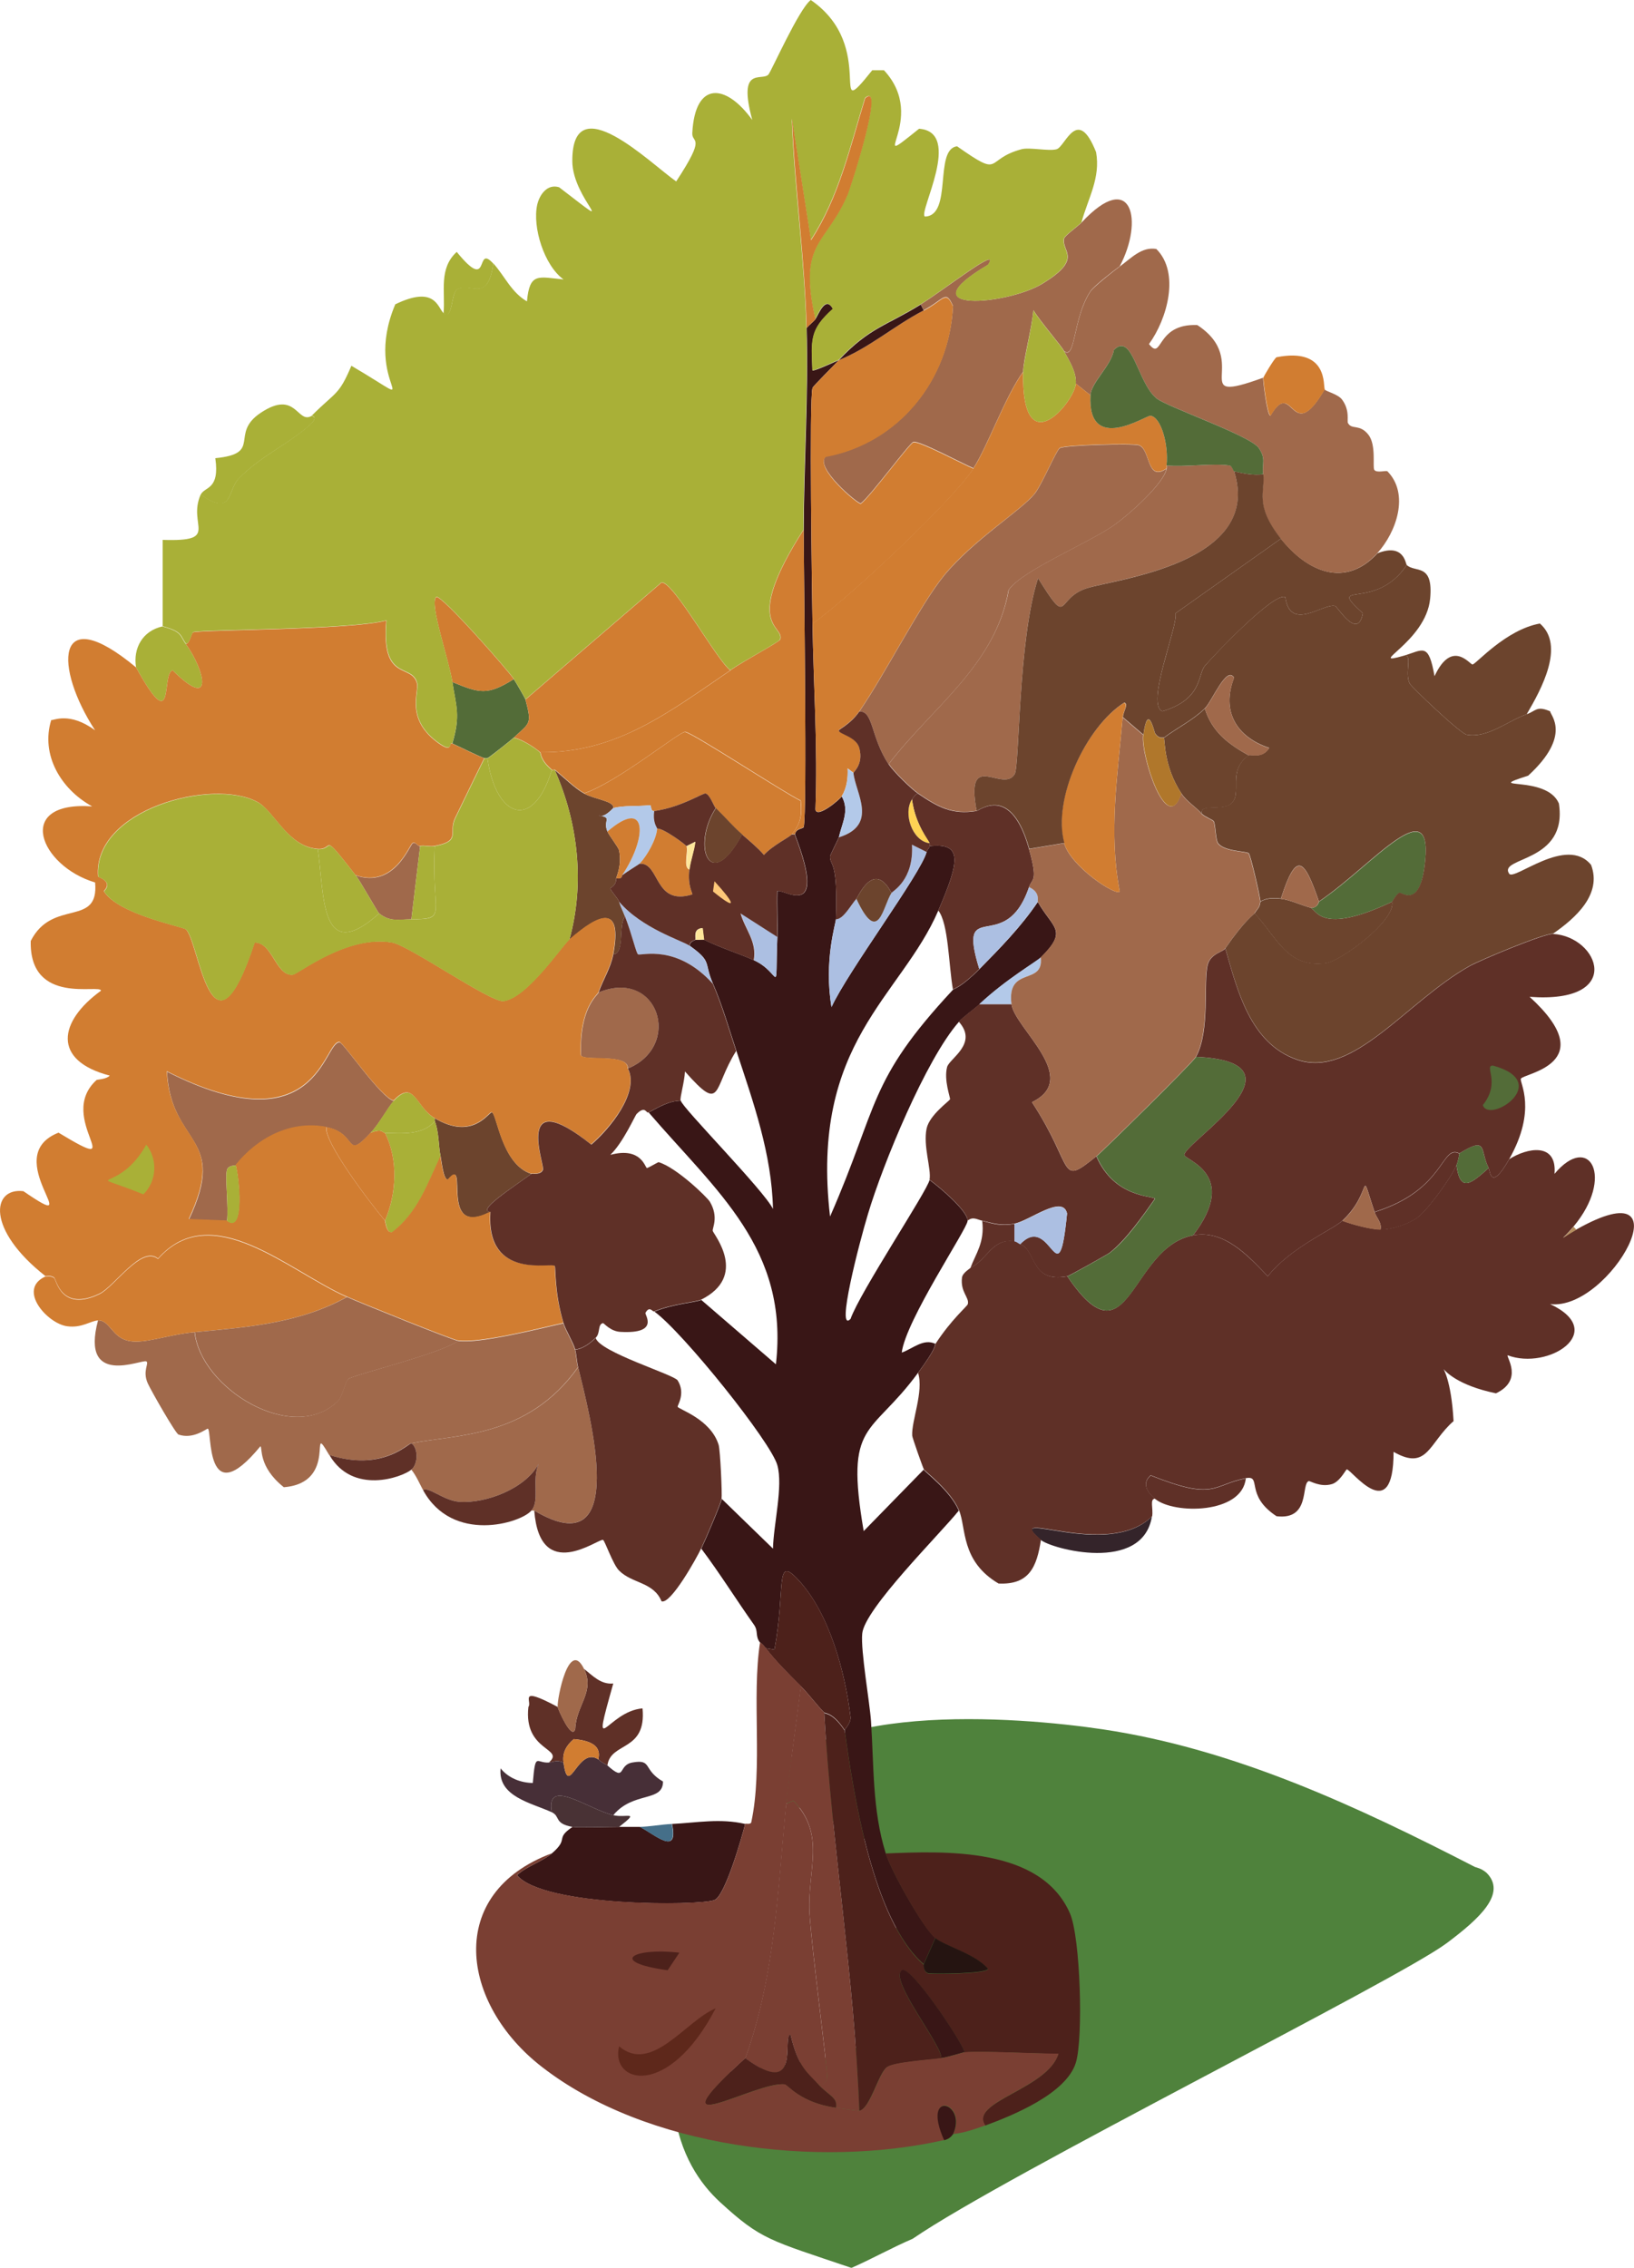 <?xml version="1.0" encoding="UTF-8"?>
<svg id="uuid-e77bd7f5-e74a-475f-90e3-22dd425ec60c" data-name="Layer 2" xmlns="http://www.w3.org/2000/svg" viewBox="0 0 67.01 93">
  <g id="uuid-7caef6de-6a07-4be2-a581-fbe6b998fbd0" data-name="Trees">
    <g>
      <path d="M34.9,93c-3.36-1.14-3.68-1.14-5.38-2.7-.79-.73-1.66-1.93-1.89-3.86-.28-2.42,7.52-.85,8.71-3.58.43-.99.55-5.12.24-6.12-.39-1.27-2.58-2.16-3.72-2.58-.95-.35-1.16-.32-1.32-.36-.02,0-.1-.18-.36-.24,1.75-3.89,10.56-3.16,14.05-2.64,5.41.81,10.43,3.16,15.25,5.64.27.08.34.13.48.24.84.84-.26,1.86-1.62,2.88-2.04,1.53-18.05,9.48-21.91,12.13-.86.37-1.66.82-2.52,1.2Z" style="fill: #4f823c; stroke-width: 0px;"/>
      <g id="uuid-d606038e-0656-4323-91bb-11559ef7a60a" data-name="autumn-oak">
        <path d="M33.44,13.09c-.08.11-.23.21-.36.36.08,2.76-.11,5.52-.12,8.28,0,1.75.15,11.59,0,12.19-.02.07-.32.05-.36.3,1.43,3.72-.61,2.12-.72,2.34-.02.62.02,1.24,0,1.86-.1,2.58.18,1.48-.96.96-.64-.29-1.3-.48-2.04-.84-.05-.02-.23.01-.36,0,0,.02-.22.05-.24.24.95.68.57.67.96,1.56.39.9.65,1.83.96,2.76.7,2.12,1.45,4.23,1.5,6.48-.35-.74-3.73-4.16-3.78-4.44-.5.01-.89.26-1.32.48,2.79,3.25,5.76,5.59,5.22,10.33l-3.06-2.64c-.21.1-1.16.16-1.92.48,1.18.86,4.78,5.35,5.04,6.3.24.87-.16,2.43-.18,3.42l-2.1-2.04c-.03.19-.68,1.71-.84,2.04.76,1.01,1.43,2.09,2.16,3.12.19.27.04.45.24.72.01.01.1.05.24.24l.36.06c.47-2.52.01-3.89.96-2.88,1.3,1.38,1.94,3.82,2.16,5.64.03.24-.24.51-.24.54.36,2.61,1.15,7.78,3.24,9.6l.48-1.08c-.52-.42-1.83-2.79-2.04-3.48-.55-1.75-.48-3.62-.6-5.4-.05-.77-.43-2.89-.36-3.6.1-1.02,3.18-4.07,3.96-5.04-.35-.82-1.39-1.58-1.44-1.68l-2.46,2.52c-.78-4.55.28-3.84,2.22-6.48.8-1.08.68-1.14.72-1.2-.49-.23-.91.19-1.38.36.16-1.32,2.69-5.08,2.7-5.4.02-.39-1.13-1.37-1.56-1.68-.08.43-2.86,4.61-3.24,5.7-.61.61.35-3.1.72-4.32.61-2.04,2.37-6.32,3.72-7.86.19-.22.61-.5.84-.72,1.09-1.03,2.35-1.75,2.52-1.92,1.14-1.13.5-1.19-.12-2.28-.68,1.01-1.55,1.9-2.4,2.76-.76.76-1.03.79-1.08.84-3.51,3.77-3.03,4.72-5.04,9.3-.83-7.15,2.92-9.01,4.44-12.55.88-2.04,1-2.79-.36-2.64,0,.1-.09.12-.12.24-.22.87-3.24,4.91-3.9,6.36-.32-1.89.17-3.42.18-3.6.09-2.47-.24-2.15-.24-2.58,0-.05.35-.74.36-.78.12-.56.45-1.1.12-1.68-.08.13-1.02.92-1.08.54.1-2.54-.08-5.08-.12-7.62-.02-1.27-.14-9.2,0-9.67.02-.08.92-.96,1.08-1.14-.12.05-1.05.48-1.08.42-.04-1.24-.13-1.66.84-2.52-.31-.57-.59.23-.72.42Z" style="fill: #391616; stroke-width: 0px;"/>
        <path d="M4.02,54.15c-.74,2.77,1.8,1.58,1.98,1.68.13.07-.17.39.06.9.14.31,1.14,2.06,1.26,2.1.6.21,1.14-.24,1.2-.24.19.01-.14,3.52,2.16.72.09.05-.1.84.96,1.68,2.29-.18.96-2.86,1.86-1.32,2.15.68,3.19-.45,3.36-.48,1.82-.37,4.76-.2,6.84-3.12-.05-.2-.07-.52-.12-.72-.08-.29-.39-.79-.48-1.08-1.07.24-3.41.84-4.32.72-.75.54-4.27,1.38-4.5,1.56-.12.1-.25.73-.42.9-1.85,1.83-5.64-.51-5.88-2.82-1.14.11-2.04.49-2.7.36-.69-.14-.78-.86-1.26-.84Z" style="fill: #a0694b; stroke-width: 0px;"/>
        <path d="M1.86,52.35c-1.17.53.09,1.94.9,2.04.6.08.97-.23,1.26-.24.48-.02.57.7,1.26.84.67.13,1.56-.25,2.7-.36,2.15-.2,4.3-.36,6.24-1.44-2.36-1.03-5.53-4.06-7.74-1.56-.68-.56-1.78,1.14-2.4,1.44-1.57.76-1.77-.59-1.86-.66-.15-.11-.33-.04-.36-.06Z" style="fill: #d17d31; stroke-width: 0px;"/>
        <path d="M16.87,59.19c.28.18.29.84,0,1.08.2.25.33.56.48.84.23-.16.83.43,1.5.48,1.08.07,2.7-.54,3.24-1.56-.29.67.06,1.51-.3,1.92h.12c3.97,2.34,2.27-3.94,1.8-5.88-2.08,2.92-5.02,2.75-6.84,3.12Z" style="fill: #a0694b; stroke-width: 0px;"/>
        <path d="M17.35,61.11c1.21,2.21,4.01,1.35,4.44.84.36-.41.01-1.25.3-1.92-.54,1.02-2.16,1.63-3.24,1.56-.67-.05-1.27-.64-1.5-.48Z" style="fill: #5f3027; stroke-width: 0px;"/>
        <path d="M13.51,59.67c.95,1.64,2.97.92,3.36.6.29-.24.28-.9,0-1.08-.17.04-1.21,1.16-3.36.48Z" style="fill: #5f3027; stroke-width: 0px;"/>
        <path d="M42.68,63.15c.43.37,4.18,1.38,4.56-.96-1.84,1.82-6.21-.44-4.56.96Z" style="fill: #34242a; stroke-width: 0px;"/>
        <path d="M47.37,61.47c.78.64,3.57.62,3.72-.84-1.38.27-1.25.94-3.9-.12-.39.33-.12.72.18.96Z" style="fill: #5f3027; stroke-width: 0px;"/>
        <path d="M44.36,9.12c-.14.15-.69.54-.72.66-.12.54.81.82-.9,1.86-1.43.87-5.64,1.23-2.22-.78.57-.84-1.76,1-2.76,1.62l.12.24c.84-.44.9-.86,1.2-.18-.14,3.03-2.23,5.63-5.22,6.18-.47.44,1.32,1.95,1.44,1.92.37-.26,2-2.48,2.16-2.52.24-.06,2.05.91,2.46,1.08.58-.89,1.29-2.92,2.04-3.96,0-.44.36-1.81.42-2.52.29.48,1.14,1.45,1.26,1.68.48.36.35-1.36,1.08-2.46.13-.2.95-.84,1.2-1.02.99-1.86.51-4.02-1.56-1.8Z" style="fill: #a0694b; stroke-width: 0px;"/>
        <path d="M57.69,23.17c-.05-.05-.11-.91-1.2-.48-1.32,1.44-2.88.76-3.96-.6l-4.32,3.06c.1.56-1.24,3.73-.54,4.02,1.66-.5,1.44-1.51,1.74-1.86.42-.49,2.87-3.06,3.3-2.82.2,1.44,1.56.24,2.04.36.11.03.93,1.43,1.14.3-1.55-1.42.51-.03,1.8-1.98Z" style="fill: #6c442d; stroke-width: 0px;"/>
        <path d="M57.57,26.89c.38-.1.02.71.24,1.14.07.14,2.08,2.06,2.34,2.1.86.15,1.65-.55,2.46-.84.61-1.04,1.58-2.82.54-3.72-1.41.26-2.6,1.65-2.76,1.68-.1.02-.84-1.07-1.56.48-.25-1.41-.47-1.07-1.26-.84Z" style="fill: #6c442d; stroke-width: 0px;"/>
        <g>
          <path d="M45.92,10.93c-.25.18-1.07.83-1.2,1.02-.73,1.11-.6,2.82-1.08,2.46.21.39.51.85.48,1.32l.6.48c.03-.54.86-1.22.96-1.86.76-.75.96,1.33,1.74,1.98.42.35,3.85,1.53,4.2,2.04.31.45.13.63.18,1.08.08.72-.38,1.26.72,2.64,1.08,1.36,2.65,2.04,3.96.6.79-.87,1.33-2.43.42-3.36-.05-.05-.44.08-.54-.06-.08-.12.09-1.01-.24-1.44-.36-.46-.68-.19-.84-.48-.05-.09.09-.51-.24-.96-.17-.23-.65-.33-.72-.42-1.39,2.39-1.28-.54-2.22,1.08-.14,0-.31-1.48-.3-1.56-3.21,1.17-.41-.66-2.7-2.16-1.72-.07-1.41,1.5-1.98.78.75-1.03,1.28-2.93.3-3.9-.6-.1-1.02.37-1.5.72Z" style="fill: #a0694b; stroke-width: 0px;"/>
          <path d="M51.81,15.49c-.01.08.16,1.55.3,1.56.94-1.62.83,1.31,2.22-1.08-.08-.12.17-1.74-1.98-1.32-.1.06-.53.79-.54.84Z" style="fill: #d17d31; stroke-width: 0px;"/>
        </g>
        <path d="M8.23,20.29c1.34.92,1.08-.16,1.56-.66.88-.92,2.09-1.44,2.94-2.22.34-.32.05-.35.06-.36-.61.37-.63-1.1-2.1-.12-1.3.87.1,1.67-1.86,1.86.19,1.32-.44,1.15-.6,1.5Z" style="fill: #a9b037; stroke-width: 0px;"/>
        <path d="M5.58,27.37c1.63,2.96,1.02.25,1.5.12,1.73,1.72,1.31-.03.54-1.08-.25-.33-.12-.49-.96-.72-.81.18-1.21.89-1.08,1.68Z" style="fill: #a9b037; stroke-width: 0px;"/>
        <path d="M18.19,12.85c.37.31.31-.79.54-.96.52-.38,1.27.62,1.5-1.08-.77-.85-.08,1.27-1.5-.48-.75.69-.46,1.62-.54,2.52Z" style="fill: #a9b037; stroke-width: 0px;"/>
        <path d="M14.23,53.19c-1.94,1.08-4.09,1.24-6.24,1.44.24,2.31,4.04,4.65,5.88,2.82.17-.17.3-.8.42-.9.24-.18,3.76-1.02,4.5-1.56-.24-.03-4-1.55-4.56-1.8Z" style="fill: #a0694b; stroke-width: 0px;"/>
        <path d="M9.31,50.07c.07-.57-.09-1.82,0-2.1.07-.2.35-.16.36-.18.89-1.11,2.25-1.84,3.72-1.56,1.3.25.73,1.39,1.8.24.37-.39.72-1.06.96-1.32-.53-.13-2.06-2.39-2.22-2.4-.66-.06-.86,4.35-7.08,1.2.15,3.05,2.53,2.61.9,6.06l1.56.06Z" style="fill: #a0694b; stroke-width: 0px;"/>
        <path d="M23.35,38.54c1.22-1.07,2.19-1.49,1.8.6.49-.04.2-1.19.48-1.56-.08-.21-.17-.38-.24-.6-.05-.14-.36-.47-.36-.54,0-.05.25-.11.24-.42,0-.06.24-.51.12-1.14-.03-.14-.4-.6-.48-.78-.2-.48.24-.56-.36-.66.24.12.57-.29.6-.3.06-.29-.75-.35-1.2-.6-.38-.21-.84-.67-1.2-.96.96,2.16,1.24,4.65.6,6.96Z" style="fill: #6c442d; stroke-width: 0px;"/>
        <path d="M17.83,45.86v.12c.18.45.15,1.05.24,1.44.04.2.11.96.3.96.91-1.08-.43,2.43,1.74,1.32-.57-.05.85-.96,1.68-1.56-1.23-.39-1.41-2.49-1.62-2.52-.13-.02-.77,1.17-2.34.24Z" style="fill: #6c442d; stroke-width: 0px;"/>
        <path d="M24.55,40.7c-.05.13-.8.64-.72,2.58.1.26,1.95-.1,1.92.54,2.26-.94,1.24-4.14-1.2-3.12Z" style="fill: #a0694b; stroke-width: 0px;"/>
        <path d="M18.55,27.97c.16,1.01.34,1.38,0,2.52.21.09,1.23.6,1.32.6.04,0,.09,0,.12,0,.07-.02,1.03-.79,1.08-.84.66-.62.75-.53.48-1.56-.01-.05-.39-.7-.48-.84-1.08.68-1.4.58-2.52.12Z" style="fill: #536c38; stroke-width: 0px;"/>
        <path d="M14.59,35.9c.17.21.89,1.5.96,1.56.44.35.76.25,1.32.24l.36-3c-.1.02-.16-.18-.3-.12-.13.06-.75,1.87-2.34,1.32Z" style="fill: #a0694b; stroke-width: 0px;"/>
        <g>
          <path d="M15.79,46.46c.55,1.12.47,2.49,0,3.6.03.04.05.53.3.48,1.06-.82,1.43-1.96,1.98-3.12-.09-.39-.06-.99-.24-1.44-.49.58-1.34.5-2.04.48Z" style="fill: #a9b037; stroke-width: 0px;"/>
          <path d="M13.39,46.22c-.12.61,1.83,3.16,2.4,3.84.47-1.11.55-2.49,0-3.6-.1,0-.11-.2-.6,0-1.07,1.15-.5,0-1.8-.24Z" style="fill: #d17d31; stroke-width: 0px;"/>
          <path d="M16.15,45.14c-.25.26-.59.93-.96,1.32.49-.2.5,0,.6,0,.7.02,1.55.1,2.04-.48v-.12c-.78-.46-.83-1.62-1.68-.72Z" style="fill: #a9b037; stroke-width: 0px;"/>
        </g>
        <g>
          <path d="M7.62,26.41c.77,1.05,1.19,2.8-.54,1.08-.48.13.13,2.84-1.5-.12-3.37-2.8-3.35.02-1.68,2.58-1.05-.77-1.7-.4-1.8-.42-.44,1.43.4,2.84,1.68,3.54-3.21-.23-2.16,2.44.12,3.12.17,1.86-1.75.64-2.64,2.4-.06,2.68,2.89,1.74,2.88,2.04-1.73,1.25-2.02,2.86.36,3.48-.13.15-.52.16-.54.18-1.73,1.57,1.52,4.02-1.56,2.16-2.51.99,1.34,4.31-1.44,2.4-1.29-.16-1.54,1.56.9,3.48.03.02.21-.05.36.06.09.07.29,1.42,1.86.66.62-.3,1.72-2,2.4-1.44,2.22-2.5,5.39.53,7.74,1.56.56.25,4.32,1.77,4.56,1.8.92.12,3.26-.48,4.32-.72-.38-1.27-.31-2.24-.36-2.34-.1-.18-2.84.62-2.64-2.22-2.17,1.11-.83-2.4-1.74-1.32-.19,0-.26-.76-.3-.96-.55,1.16-.92,2.3-1.98,3.12-.25.05-.27-.44-.3-.48-.57-.68-2.52-3.23-2.4-3.84-1.47-.28-2.83.45-3.72,1.56.14.45.39,2.85-.36,2.28l-1.56-.06c1.63-3.46-.75-3.02-.9-6.06,6.22,3.15,6.42-1.26,7.08-1.2.16.02,1.69,2.27,2.22,2.4.85-.89.9.26,1.68.72,1.57.93,2.21-.26,2.34-.24.21.03.39,2.13,1.62,2.52.03-.02.41.06.48-.18.06-.21-1.19-3.55,1.98-1.02.74-.64,2.01-2.15,1.5-3.12.02-.64-1.82-.28-1.92-.54-.08-1.94.67-2.45.72-2.58.19-.55.49-.98.6-1.56.39-2.09-.58-1.67-1.8-.6-.31.27-1.74,2.41-2.7,2.52-.53.06-3.86-2.28-4.56-2.4-1.85-.33-3.86,1.3-4.08,1.32-.69.06-.83-1.34-1.56-1.32-1.79,5.4-2.27-.06-2.82-.54-.14-.12-2.77-.61-3.36-1.56-.02-.03.43-.33-.24-.6-.23-2.75,4.69-4.07,6.54-3.06.69.38,1.23,1.82,2.46,1.92.72.06.09-.8,1.56,1.08,1.59.55,2.21-1.26,2.34-1.32.14-.06.2.14.3.12.18-.04.42.04.6,0,1.11-.21.55-.54.84-1.14.4-.82.79-1.64,1.2-2.46-.09,0-1.11-.51-1.32-.6-.16-.07.06.42-.54,0-1.4-.99-.81-2.1-.9-2.46-.21-.85-1.48-.02-1.26-2.58-1.46.39-7.54.37-7.92.48-.08.03-.13.46-.3.48Z" style="fill: #d17d31; stroke-width: 0px;"/>
          <path d="M6,46.94c-1.19,2.14-2.78.96-.12,2.04.56-.55.59-1.44.12-2.04Z" style="fill: #a9b037; stroke-width: 0px;"/>
          <path d="M9.31,50.07c.75.57.5-1.84.36-2.28-.01.02-.29-.02-.36.18-.09.28.07,1.53,0,2.1Z" style="fill: #a9b037; stroke-width: 0px;"/>
        </g>
        <path d="M39.92,19.21c-.85,1.3-5.06,5.28-6.6,6.36.04,2.54.22,5.08.12,7.62.06.38,1-.41,1.08-.54.21-.34.26-.75.24-1.14l.24.18c0-.05.42-.34.24-1.02-.12-.47-.84-.57-.84-.72,0-.06.46-.24.84-.78,1.07-1.55,2.49-4.37,3.48-5.58,1.21-1.47,3.18-2.67,3.72-3.36.29-.37.88-1.77,1.02-1.86.21-.13,3-.2,3.24-.12.5.17.3,1.52,1.14.96,0-.04,0-.08,0-.12.09-.87-.23-1.99-.66-2.04-.18-.02-2.59,1.6-2.46-.84l-.6-.48c-.05.74-2.23,3.4-2.16-.48-.75,1.04-1.46,3.07-2.04,3.96Z" style="fill: #d17d31; stroke-width: 0px;"/>
        <path d="M40.16,41.18c-.23.22-.65.5-.84.72.81.9-.39,1.51-.48,1.86-.14.54.14,1.26.12,1.32-.02.07-.84.64-.96,1.2-.15.72.2,1.66.12,2.1.43.31,1.58,1.29,1.56,1.68.22-.18.38-.05.6,0,.47.11.79.22,1.32.12.61-.11,1.98-1.21,2.16-.42-.36,3.63-.64-.09-1.92,1.26.69.31.4,1.59,1.92,1.32.1-.02,1.66-.9,1.74-.96.67-.52,1.37-1.52,1.86-2.22-.09-.13-1.66-.03-2.4-1.74-1.57,1.27-.87.48-2.64-2.22,2.04-.99-.71-3.03-.84-4.02h-1.32Z" style="fill: #5f3027; stroke-width: 0px;"/>
        <path d="M37.88,12.73c-1.2.62-2.22,1.53-3.48,2.04-.16.18-1.06,1.07-1.08,1.14-.14.46-.02,8.4,0,9.67,1.54-1.08,5.76-5.06,6.6-6.36-.41-.17-2.22-1.14-2.46-1.08-.16.04-1.79,2.26-2.16,2.52-.12.03-1.91-1.48-1.44-1.92,2.99-.55,5.09-3.15,5.22-6.18-.3-.68-.36-.26-1.2.18Z" style="fill: #d17d31; stroke-width: 0px;"/>
        <path d="M29.96,27.49c-2.49,1.69-4.66,3.4-7.8,3.36.03.03-.01.31.48.72.02.02.1-.02.12,0,.36.29.82.75,1.2.96,1.37-.46,3.9-2.53,4.14-2.52.28.01,4.11,2.53,4.74,2.82.06.6,0,.92-.36,1.38h.12c.04-.25.34-.23.36-.3.15-.59,0-10.44,0-12.19-2.55,3.98-.78,3.91-.96,4.5-.04.11-1.36.8-2.04,1.26Z" style="fill: #d17d31; stroke-width: 0px;"/>
        <path d="M37.4,32.78c.14,1.07.71,1.71.72,1.8,0,.04,0,.08,0,.12,1.36-.15,1.24.6.36,2.64.42.54.42,2.21.6,3.24.05-.05.32-.08,1.08-.84-.94-3.06,1.06-.48,2.04-3.36.13-.38.38-.2,0-1.56-.74-2.65-2-1.59-2.16-1.56-.99.16-1.57-.15-2.4-.72-.07.01-.21.19-.24.24Z" style="fill: #5f3027; stroke-width: 0px;"/>
        <path d="M31.4,67.59c.41.54.96,1.08,1.44,1.56.34.34.64.76.96,1.08.04.04.36-.01.84.72,0-.03.27-.3.24-.54-.22-1.82-.86-4.27-2.16-5.64-.95-1.01-.49.36-.96,2.88l-.36-.06Z" style="fill: #4d211b; stroke-width: 0px;"/>
        <path d="M36.56,36.62c-.37.55-.53,2.2-1.44.24-.24.27-.53.84-.84.84,0,.18-.5,1.71-.18,3.6.66-1.45,3.68-5.5,3.9-6.36l-.6-.3c.08,1.45-.78,1.89-.84,1.98Z" style="fill: #acbfe2; stroke-width: 0px;"/>
        <path d="M25.63,37.58c.3.77.46,1.53.54,1.56.17.05,1.59-.42,3.06,1.2-.39-.89,0-.88-.96-1.56-.3-.21-1.94-.7-2.88-1.8.07.22.16.39.24.6Z" style="fill: #acbfe2; stroke-width: 0px;"/>
        <path d="M40.16,39.74c.85-.86,1.72-1.75,2.4-2.76-.02-.04.11-.39-.36-.6-.98,2.89-2.98.3-2.04,3.36Z" style="fill: #acbfe2; stroke-width: 0px;"/>
        <path d="M30.92,39.38c1.14.52.86,1.62.96-.96l-1.5-.96c.19.67.68,1.15.54,1.92Z" style="fill: #acbfe2; stroke-width: 0px;"/>
        <path d="M34.52,32.66c.33.58,0,1.13-.12,1.68,1.64-.51.68-1.82.6-2.64l-.24-.18c.02.39-.03.8-.24,1.14Z" style="fill: #b3c9e9; stroke-width: 0px;"/>
        <path d="M40.16,41.18h1.32c-.2-1.59,1.34-.75,1.2-1.92-.17.17-1.43.9-2.52,1.92Z" style="fill: #b3c9e9; stroke-width: 0px;"/>
        <path d="M21.55,28.69c.27,1.03.18.94-.48,1.56.31.05.86.4,1.08.6,3.15.04,5.31-1.67,7.8-3.36-.55-.4-2.33-3.64-2.82-3.6l-5.58,4.8Z" style="fill: #d17d31; stroke-width: 0px;"/>
        <path d="M18.55,27.97c1.12.46,1.44.56,2.52-.12-.16-.27-3-3.51-3.18-3.36-.3.24.52,2.56.66,3.48Z" style="fill: #d17d31; stroke-width: 0px;"/>
        <g>
          <path d="M23.47,6.6c0,1.6,2.12,3.12-.54,1.08-.48-.15-.8.29-.9.72-.2.91.28,2.48,1.08,3.06-1.03-.1-1.39-.3-1.5.9-.65-.38-.91-1.04-1.38-1.56-.23,1.7-.98.7-1.5,1.08-.23.17-.17,1.27-.54.96-.24-.21-.33-1.16-1.98-.36-1.42,3.36,1.58,4.51-1.8,2.52-.52,1.23-.63,1.05-1.62,2.04-.01.01.28.04-.06.36-.85.78-2.06,1.31-2.94,2.22-.48.5-.22,1.58-1.56.66-.56,1.27.84,1.94-1.56,1.86v3.54c.84.23.71.39.96.72.17-.02.22-.45.3-.48.38-.11,6.47-.09,7.92-.48-.22,2.56,1.06,1.73,1.26,2.58.09.36-.5,1.48.9,2.46.6.42.38-.07.54,0,.34-1.14.16-1.51,0-2.52-.14-.92-.96-3.24-.66-3.48.18-.15,3.02,3.09,3.18,3.36.09.15.47.79.48.84l5.58-4.8c.49-.04,2.27,3.2,2.82,3.6.68-.46,2.01-1.15,2.04-1.26.18-.59-1.59-.52.96-4.5,0-2.76.2-5.52.12-8.28-.08-2.87-.49-5.72-.6-8.58l.78,4.98c1.15-1.76,1.61-3.84,2.22-5.82.83-.75-.57,3.6-.72,3.96-.9,2.1-2.04,1.9-1.32,5.1.13-.19.41-.99.72-.42-.97.87-.88,1.28-.84,2.52.03.06.96-.37,1.08-.42,1.26-1.34,1.96-1.41,3.36-2.28,1-.62,3.33-2.46,2.76-1.62-3.42,2.01.79,1.65,2.22.78,1.71-1.04.78-1.32.9-1.86.03-.12.58-.51.72-.66.27-.99.79-1.82.6-2.88-.77-1.94-1.26-.22-1.62-.12-.32.09-1.12-.09-1.44,0-1.56.42-.73,1.22-2.64-.12-.96.11-.17,2.85-1.32,2.88-.29-.15,1.58-3.47-.24-3.6-2.33,1.87.45-.37-1.44-2.4h-.48c-1.9,2.38.28-.95-2.52-2.88-.48.35-1.62,2.93-1.74,3.06-.27.28-1.27-.38-.66,1.86-1.09-1.51-2.35-1.6-2.46.54-.02.44.6.06-.66,1.98-1.05-.73-4.27-3.94-4.26-.84Z" style="fill: #a9b037; stroke-width: 0px;"/>
          <path d="M33.08,13.45c.13-.15.28-.25.36-.36-.72-3.21.42-3,1.32-5.1.15-.36,1.55-4.72.72-3.96-.61,1.98-1.07,4.06-2.22,5.82l-.78-4.98c.12,2.87.52,5.71.6,8.58Z" style="fill: #d17d31; stroke-width: 0px;"/>
          <path d="M26.05,13.09c-2.95,4.26-1.94,8.17-.6,3.36,1.95,2.71,1.78-1.62.6-3.36Z" style="fill: #a9b037; stroke-width: 0px;"/>
          <path d="M34.4,14.77c1.26-.51,2.28-1.42,3.48-2.04l-.12-.24c-1.4.87-2.1.94-3.36,2.28Z" style="fill: #391616; stroke-width: 0px;"/>
        </g>
        <g>
          <path d="M61.89,47.54c-.76,1.34-.78.49-.84.36-.69.61-1.17,1.06-1.32-.12-.2.48-1.18,1.85-1.62,2.16-.37.26-1.01.48-1.5.48-.38,0-1.17-.21-1.56-.36-.41.38-2.11,1.08-3.06,2.28-.83-.87-1.81-1.92-3.06-1.68-2.61.49-2.61,5.45-5.16,1.68-1.52.27-1.23-1.01-1.92-1.32-.09-.04-.15-.11-.24-.12-.93-.13-1.12.76-1.8,1.08,0,.03-.34.21-.36.42-.07.59.31.81.24,1.08-.03.1-.65.6-1.32,1.62-.04.06.08.12-.72,1.2.24.77-.28,1.98-.24,2.58,0,.07.44,1.32.48,1.38.06.1,1.09.86,1.44,1.68.3.71.06,2.08,1.62,3,1.25.06,1.57-.67,1.74-1.8-1.65-1.4,2.72.86,4.56-.96.05-.33-.11-.71.12-.72-.3-.24-.57-.63-.18-.96,2.65,1.06,2.52.39,3.9.12.68-.13-.06.69,1.26,1.56,1.4.17,1-1.33,1.32-1.44.05-.02.48.27.96.12.32-.1.56-.59.6-.6.17-.03,1.92,2.41,1.92-.72,1.4.8,1.44-.37,2.46-1.26-.19-3.48-1.45-1.8,1.74-1.14,1.15-.55.4-1.51.48-1.56,1.66.63,4.15-.97,1.74-2.1,2.47.3,5.74-5.69,1.08-3.06-.79.45-.63.49-.12-.12,1.69-2.02.66-3.88-.78-2.16.11-1.31-1.13-1.07-1.86-.6Z" style="fill: #5f3027; stroke-width: 0px;"/>
          <path d="M64.65,50.43l-.12-.12c-.51.61-.67.57.12.12Z" style="fill: #b48d5d; stroke-width: 0px;"/>
          <path d="M63.27,49.35c-.5-.02-1.14.35-1.2.36-.99.1-.86-.89-2.22,1.86,1.53-.02,3.61-.29,3.42-2.22Z" style="fill: #5f3027; stroke-width: 0px;"/>
        </g>
        <path d="M56.37,49.71c.08.24.31.43.24.72.49,0,1.13-.22,1.5-.48.44-.31,1.42-1.68,1.62-2.16.05-.11.1-.35.12-.48-.76-.39-.56,1.49-3.48,2.4Z" style="fill: #5f3027; stroke-width: 0px;"/>
        <path d="M41.6,50.19v.72c.09.01.15.08.24.12,1.28-1.35,1.56,2.37,1.92-1.26-.18-.79-1.55.31-2.16.42Z" style="fill: #acbfe2; stroke-width: 0px;"/>
        <path d="M40.28,50.07c.11.88-.27,1.35-.48,1.92.69-.32.87-1.21,1.8-1.08v-.72c-.53.1-.85,0-1.32-.12Z" style="fill: #5f3027; stroke-width: 0px;"/>
        <path d="M59.85,47.3c-.02.13-.07.37-.12.48.15,1.18.63.73,1.32.12-.37-.73-.03-1.33-1.2-.6Z" style="fill: #536c38; stroke-width: 0px;"/>
        <path d="M47.85,19.09s0,.08,0,.12c-.12.61-1.47,1.82-2.1,2.28-1.01.74-3.85,1.9-4.38,2.7-.55,3.09-3.13,4.8-4.92,7.14.21.31.9.99,1.2,1.2.83.57,1.41.88,2.4.72-.48-2.55,1.08-.71,1.56-1.5.21-.35.13-5.47.96-8.04,1.3,2.08.7.84,1.98.42,1.17-.39,7.27-1.02,6.06-4.8-.01,0-.08-.23-.18-.24-.7-.1-1.8.07-2.58,0Z" style="fill: #a0694b; stroke-width: 0px;"/>
        <path d="M44.72,16.21c-.13,2.44,2.28.82,2.46.84.43.05.75,1.17.66,2.04.78.07,1.88-.1,2.58,0,.1.01.17.24.18.24.41.09.77.17,1.2.12-.05-.45.13-.63-.18-1.08-.35-.51-3.79-1.69-4.2-2.04-.78-.65-.98-2.73-1.74-1.98-.1.64-.93,1.33-.96,1.86Z" style="fill: #536c38; stroke-width: 0px;"/>
        <path d="M47.73,30.26c.05.11-.01,1.17.72,2.28.23.35.6.55.84.84-.11-.44.82-.1,1.2-.42.48-.41-.19-1.34.72-1.98-.84-.47-1.5-.96-1.8-1.92-.49.48-1.13.79-1.68,1.2Z" style="fill: #6c442d; stroke-width: 0px;"/>
        <g>
          <path d="M51.69,36.98c-.03.26-.12.28-.24.48.92.98,1.34,2.27,2.94,2.04.59-.08,2.86-1.74,2.7-2.52-2.97,1.4-3.08.31-3.36.24-.37-.1-.83-.32-1.2-.36-.28-.03-.59-.04-.84.12Z" style="fill: #6c442d; stroke-width: 0px;"/>
          <path d="M54.09,36.98s-.06.29-.36.24c.28.07.39,1.16,3.36-.24.02,0,.16-.3.3-.36.09-.04.79.63,1.02-1.02.49-3.41-2.1-.11-4.32,1.38Z" style="fill: #536c38; stroke-width: 0px;"/>
        </g>
        <g>
          <path d="M49.05,43.34c-.14.25-3.86,3.9-4.08,4.08.74,1.71,2.31,1.61,2.4,1.74-.49.7-1.19,1.71-1.86,2.22-.08.06-1.64.94-1.74.96,2.56,3.77,2.56-1.19,5.16-1.68,1.92-2.52-.36-3.08-.36-3.3,0-.5,5.31-3.8.48-4.02Z" style="fill: #536c38; stroke-width: 0px;"/>
          <g>
            <path d="M43.64,34.58l-1.44.24c.38,1.36.13,1.18,0,1.56.47.21.34.56.36.6.62,1.1,1.26,1.15.12,2.28.14,1.18-1.4.33-1.2,1.92.13.99,2.88,3.03.84,4.02,1.78,2.7,1.07,3.49,2.64,2.22.22-.18,3.94-3.83,4.08-4.08.59-1.09.29-3.06.48-3.78.12-.45.62-.52.72-.66.82-1.18,1.15-1.36,1.2-1.44.12-.2.21-.22.24-.48.01-.11-.4-1.92-.48-1.98-.11-.09-1.02-.07-1.26-.42-.1-.14-.1-.81-.18-.9-.05-.06-.39-.19-.48-.3-.24-.29-.61-.49-.84-.84-.59,1.82-1.67-1.59-1.56-2.4l-.84-.72c-.21,2.38-.58,4.76-.12,7.14-.14.21-2.02-1.03-2.28-1.98Z" style="fill: #a0694b; stroke-width: 0px;"/>
            <path d="M43.64,34.58c.27.95,2.14,2.19,2.28,1.98-.46-2.38-.09-4.76.12-7.14.02-.25.24-.52.06-.6-1.59,1-2.96,3.99-2.46,5.76Z" style="fill: #d17d31; stroke-width: 0px;"/>
            <path d="M46.89,30.14c-.11.81.97,4.22,1.56,2.4-.73-1.11-.67-2.17-.72-2.28,0-.02-.2.07-.36-.18-.03-.05-.3-1.29-.48.06Z" style="fill: #b0772b; stroke-width: 0px;"/>
          </g>
        </g>
        <g>
          <path d="M50.61,19.33c1.2,3.78-4.89,4.42-6.06,4.8-1.28.42-.68,1.66-1.98-.42-.83,2.58-.75,7.7-.96,8.04-.48.79-2.04-1.05-1.56,1.5.16-.03,1.42-1.09,2.16,1.56l1.44-.24c-.5-1.77.87-4.76,2.46-5.76.18.08-.04.35-.06.6l.84.72c.18-1.35.45-.11.48-.06.16.25.35.16.36.18.55-.41,1.19-.72,1.68-1.2.3-.3.89-1.77,1.2-1.26-.53,1.36.08,2.43,1.44,2.88-.28.46-.76.25-.84.3-.91.64-.24,1.57-.72,1.98-.38.32-1.31-.02-1.2.42.09.11.43.24.48.3.08.09.08.76.18.9.24.35,1.15.33,1.26.42.08.06.49,1.87.48,1.98.25-.16.56-.15.84-.12.64-2,.96-1.62,1.56.12,2.22-1.5,4.81-4.79,4.32-1.38-.24,1.65-.93.98-1.02,1.02-.14.06-.28.35-.3.36.16.78-2.11,2.44-2.7,2.52-1.6.23-2.02-1.06-2.94-2.04-.05.08-.38.26-1.2,1.44.49,1.7,1.02,3.9,2.94,4.56,2.3.8,4.49-2.39,7.08-3.84.45-.25,3.06-1.34,3.42-1.32.91-.63,2.02-1.61,1.56-2.82-1-1.23-3.16.67-3.36.36-.46-.7,2.42-.43,2.04-2.88-.51-1.2-3.22-.51-1.26-1.14,1.81-1.66.9-2.49.9-2.64-.56-.24-.58-.01-.96.12-.81.29-1.6.99-2.46.84-.26-.04-2.27-1.96-2.34-2.1-.22-.43.14-1.24-.24-1.14-1.61.46.91-.55,1.08-2.34.14-1.48-.62-1.05-.96-1.38-1.3,1.95-3.35.56-1.8,1.98-.21,1.13-1.03-.27-1.14-.3-.49-.12-1.84,1.08-2.04-.36-.43-.24-2.89,2.33-3.3,2.82-.3.36-.08,1.36-1.74,1.86-.7-.29.64-3.47.54-4.02l4.32-3.06c-1.1-1.39-.64-1.92-.72-2.64-.43.05-.79-.03-1.2-.12Z" style="fill: #6c442d; stroke-width: 0px;"/>
          <path d="M49.41,29.06c.3.96.96,1.45,1.8,1.92.08-.05.56.16.84-.3-1.36-.45-1.97-1.53-1.44-2.88-.31-.51-.9.96-1.2,1.26Z" style="fill: #a0694b; stroke-width: 0px;"/>
          <path d="M52.53,36.86c.37.04.84.26,1.2.36.3.05.34-.23.36-.24-.6-1.74-.92-2.12-1.56-.12Z" style="fill: #a0694b; stroke-width: 0px;"/>
          <path d="M60.03,33.02c-2.36,1.5-1.3,1.27.66.78l-.66-.78Z" style="fill: #6c442d; stroke-width: 0px;"/>
        </g>
        <g>
          <path d="M63.69,38.3c-.36-.02-2.97,1.07-3.42,1.32-2.59,1.45-4.78,4.64-7.08,3.84-1.93-.67-2.45-2.86-2.94-4.56-.1.14-.6.21-.72.66-.19.72.11,2.7-.48,3.78,4.83.22-.48,3.52-.48,4.02,0,.22,2.28.78.36,3.3,1.26-.24,2.24.81,3.06,1.68.96-1.2,2.65-1.9,3.06-2.28,1.28-1.19.66-2.33,1.32-.36,2.92-.91,2.72-2.79,3.48-2.4,1.18-.73.83-.13,1.2.6.06.13.08.98.84-.36,1.16-2.05.42-3.14.48-3.3.08-.22,3.37-.61.36-3.36,3.91.29,2.85-2.47.96-2.58Z" style="fill: #5f3027; stroke-width: 0px;"/>
          <path d="M55.05,50.07c.39.15,1.18.36,1.56.36.07-.29-.16-.48-.24-.72-.66-1.97-.04-.83-1.32.36Z" style="fill: #a0694b; stroke-width: 0px;"/>
          <path d="M61.23,43.7c-.4-.01.34.67-.42,1.62.26.79,2.9-.94.42-1.62Z" style="fill: #536c38; stroke-width: 0px;"/>
        </g>
        <path d="M41.96,15.25c-.07,3.88,2.11,1.22,2.16.48.03-.47-.27-.93-.48-1.32-.12-.23-.97-1.2-1.26-1.68-.06.71-.41,2.08-.42,2.52Z" style="fill: #a9b037; stroke-width: 0px;"/>
        <path d="M32.24,73.96l.3-.12c1.35,1.42.56,2.82.66,4.62.09,1.51.74,6.35.72,6.72-.01.21-.15.33-.36.3.43.47.81.54.72.96.19.03.91.13.96.12-.2-5.47-1.13-10.9-1.44-16.33-.32-.32-.62-.74-.96-1.08-.2,1.6-.44,3.2-.6,4.8Z" style="fill: #7a3f33; stroke-width: 0px;"/>
        <path d="M32.24,73.96c-.35,3.51-.46,7.09-1.68,10.45,2.36,1.74,1.48-.95,1.86-.96.32,1.36.7,1.56,1.14,2.04.21.03.35-.09.36-.3.02-.37-.63-5.21-.72-6.72-.1-1.81.69-3.2-.66-4.62l-.3.12Z" style="fill: #7a3f33; stroke-width: 0px;"/>
        <path d="M30.56,84.4c-4.02,3.66.47.92,1.62,1.08.12.02.65.76,2.1.96.09-.42-.29-.49-.72-.96-.44-.49-.82-.68-1.14-2.04-.38,0,.5,2.7-1.86.96Z" style="fill: #4d211b; stroke-width: 0px;"/>
        <g>
          <path d="M27.56,74.8c.29,1.36-.73.41-1.32.12-.28,0-.57,0-.84,0-.46,0-1.72.04-1.92,0-.74.5-.12.46-.84,1.08-.39.34-1.02.52-1.44.9,1.07,1.3,7.46,1.27,8.1,1.02.44-.17,1.13-2.6,1.26-3.12-1.02-.24-1.99-.05-3,0Z" style="fill: #391616; stroke-width: 0px;"/>
          <path d="M33.8,70.24c.31,5.43,1.24,10.86,1.44,16.33.45-.1.79-1.57,1.14-1.8.3-.2,1.71-.29,2.22-.36.06-.5-2.15-3.21-1.62-3.6.35-.26,2.49,2.96,2.58,3.36.7-.06,2.9.05,3.84.06-.44,1.45-3.68,1.96-3,2.94,1.14-.42,3.33-1.31,3.72-2.58.31-1,.19-5.13-.24-6.12-1.19-2.73-5.13-2.56-7.56-2.46.22.69,1.52,3.06,2.04,3.48.41.33,1.65.65,2.16,1.26-.06.21-2.35.22-2.46.18-.21-.07-.16-.35-.18-.36-2.09-1.83-2.88-7-3.24-9.6-.48-.73-.8-.68-.84-.72Z" style="fill: #4d211b; stroke-width: 0px;"/>
          <path d="M37.88,80.56s-.03.29.18.36c.12.04,2.4.03,2.46-.18-.51-.61-1.75-.93-2.16-1.26l-.48,1.08Z" style="fill: #251411; stroke-width: 0px;"/>
          <path d="M26.23,74.92c.59.29,1.61,1.24,1.32-.12-.43.02-.91.11-1.32.12Z" style="fill: #456f89; stroke-width: 0px;"/>
          <g>
            <path d="M22.87,70c-1.67-.89-1.03-.22-1.2,0-.21,1.84,1.52,1.68.84,2.28.23-.02.28-.12.6,0-.06-.4.12-.71.42-.96,1.34.11.97.79,1.02.84.15.15.28.17.36.24.13-.98,1.61-.55,1.44-2.34-1.47.12-2.14,2.32-1.2-1.02-.51.05-.84-.32-1.2-.6.46.94-.32,1.48-.36,2.46-.13.51-.71-.81-.72-.9Z" style="fill: #5f3027; stroke-width: 0px;"/>
            <path d="M22.87,70c0,.09.59,1.41.72.9.04-.98.82-1.52.36-2.46-.62-1.27-1.11,1.24-1.08,1.56Z" style="fill: #a0694b; stroke-width: 0px;"/>
            <path d="M23.11,72.28c-.32-.12-.37-.02-.6,0-.52.04-.55-.46-.66.84-.5-.01-1-.2-1.32-.6-.12,1.16,1.25,1.41,2.1,1.8-.27-1.47,1.5-.12,2.52.12.82-.99,2.04-.52,2.04-1.38-.85-.49-.42-.93-1.26-.78-.61.11-.24.82-1.02.12-.08-.07-.21-.09-.36-.24-.86-.59-1.23,1.66-1.44.12Z" style="fill: #472f37; stroke-width: 0px;"/>
            <path d="M22.63,74.32c.36.17.08.46.84.6.2.04,1.46,0,1.92,0,.88-.69.3-.35-.24-.48-1.02-.24-2.79-1.59-2.52-.12Z" style="fill: #493235; stroke-width: 0px;"/>
            <path d="M23.11,72.28c.21,1.54.58-.71,1.44-.12-.05-.05.32-.73-1.02-.84-.3.25-.48.56-.42.96Z" style="fill: #d17d31; stroke-width: 0px;"/>
          </g>
          <path d="M38.6,84.4c.29-.04.91-.24.96-.24-.09-.4-2.23-3.62-2.58-3.36-.53.39,1.68,3.1,1.62,3.6Z" style="fill: #391616; stroke-width: 0px;"/>
          <g>
            <path d="M30.56,74.8c-.13.52-.82,2.96-1.26,3.12-.64.24-7.03.27-8.1-1.02.42-.38,1.05-.56,1.44-.9-4.41,1.64-3.75,6.18-.42,8.76,4.28,3.33,11.35,4.17,16.51,3-.96-2.13.98-1.54.36-.24.16-.04.37-.01,1.32-.36-.68-.98,2.56-1.49,3-2.94-.94,0-3.14-.12-3.84-.06-.05,0-.67.2-.96.24-.51.07-1.92.16-2.22.36-.35.23-.69,1.7-1.14,1.8-.05.01-.77-.09-.96-.12-1.45-.2-1.98-.94-2.1-.96-1.15-.16-5.64,2.58-1.62-1.08,1.22-3.36,1.33-6.94,1.68-10.45.16-1.6.4-3.21.6-4.8-.48-.48-1.03-1.02-1.44-1.56-.14-.19-.23-.23-.24-.24-.35,2.28.12,5.14-.36,7.38-.02.1-.24.05-.24.06Z" style="fill: #7a3f33; stroke-width: 0px;"/>
            <path d="M38.72,87.77c.26-.06.34-.23.36-.24.62-1.3-1.32-1.89-.36.24Z" style="fill: #391616; stroke-width: 0px;"/>
            <path d="M25.39,83.92c1.34,1.14,2.73-1.05,3.96-1.56.09-.18.65-.99.3-.96-.34.45-3.3,2.52-3.3,1.74,1.25-1.84-.69-.31-.96.78Z" style="fill: #7a3f33; stroke-width: 0px;"/>
            <path d="M25.39,83.92c-.38,1.52,2.02,2.17,3.96-1.56-1.23.51-2.62,2.7-3.96,1.56Z" style="fill: #5e281b; stroke-width: 0px;"/>
            <path d="M27.86,80.08c-1.86-.22-2.97.37-.48.72l.48-.72Z" style="fill: #4d211b; stroke-width: 0px;"/>
          </g>
        </g>
        <g>
          <path d="M17.83,34.7c-.14,2.88.56,2.99-.96,3-.56,0-.88.11-1.32-.24-2.45,2.19-2.24-.8-2.52-2.64-1.23-.1-1.77-1.55-2.46-1.92-1.85-1.01-6.77.31-6.54,3.06.67.27.22.57.24.6.59.95,3.22,1.44,3.36,1.56.55.48,1.03,5.94,2.82.54.73-.01.87,1.38,1.56,1.32.22-.02,2.23-1.65,4.08-1.32.7.13,4.03,2.46,4.56,2.4.96-.11,2.39-2.25,2.7-2.52.64-2.31.36-4.8-.6-6.96-.02-.02-.1.02-.12,0-.78,2.54-2.3,1.94-2.64-.48-.03,0-.08,0-.12,0-.41.82-.8,1.64-1.2,2.46-.29.6.27.93-.84,1.14Z" style="fill: #a9b037; stroke-width: 0px;"/>
          <path d="M13.03,34.82c.28,1.84.07,4.83,2.52,2.64-.07-.06-.79-1.35-.96-1.56-1.47-1.88-.84-1.02-1.56-1.08Z" style="fill: #a9b037; stroke-width: 0px;"/>
          <g>
            <path d="M17.23,34.7l-.36,3c1.52-.02.82-.13.96-3-.18.04-.42-.04-.6,0Z" style="fill: #a9b037; stroke-width: 0px;"/>
            <path d="M21.07,30.26s-1.01.82-1.08.84c.34,2.42,1.86,3.02,2.64.48-.49-.41-.45-.69-.48-.72-.22-.2-.77-.55-1.08-.6Z" style="fill: #a9b037; stroke-width: 0px;"/>
          </g>
        </g>
        <g>
          <path d="M23.59,55.35c.05.2.07.52.12.72.47,1.94,2.17,8.23-1.8,5.88.23,3.01,2.62,1.14,2.82,1.2.07.02.41,1.02.66,1.26.54.54,1.41.46,1.74,1.26.38.13,1.44-1.78,1.62-2.16.16-.33.81-1.85.84-2.04.03-.18-.05-1.99-.12-2.22-.33-1.06-1.64-1.45-1.68-1.56-.02-.05.34-.54,0-1.08-.15-.24-3.2-1.16-3.36-1.74-.22.21-.52.45-.84.48Z" style="fill: #5f3027; stroke-width: 0px;"/>
          <g>
            <path d="M25.15,39.14c-.11.58-.41,1.01-.6,1.56,2.44-1.01,3.46,2.18,1.2,3.12.5.97-.76,2.49-1.5,3.12-3.18-2.53-1.92.81-1.98,1.02-.07.24-.45.16-.48.18-.83.6-2.25,1.52-1.68,1.56-.19,2.84,2.55,2.04,2.64,2.22.05.1-.02,1.07.36,2.34.09.29.4.79.48,1.08.32-.03.62-.27.84-.48.2-.19.07-.55.3-.6.04,0,.3.34.72.36,1.62.09.98-.71,1.02-.78.17-.31.29-.03.36-.06.76-.32,1.71-.38,1.92-.48,1.94-.97.53-2.66.48-2.82-.03-.11.26-.56-.12-1.2-.1-.17-1.36-1.4-2.1-1.62-.03,0-.45.25-.48.24-.08-.02-.23-.88-1.5-.54.53-.51,1.01-1.61,1.08-1.68.36-.36.39-.01.48-.06.43-.22.82-.47,1.32-.48-.03-.15.16-.76.18-1.2,1.55,1.75,1.12.71,2.1-.84-.31-.93-.57-1.86-.96-2.76-1.47-1.62-2.9-1.15-3.06-1.2-.08-.03-.24-.79-.54-1.56-.28.37,0,1.52-.48,1.56Z" style="fill: #5f3027; stroke-width: 0px;"/>
            <path d="M24.73,49.11c-2.64-.48-.95,3.5.18.3l-.18-.3Z" style="fill: #5f3027; stroke-width: 0px;"/>
          </g>
        </g>
        <path d="M23.95,32.54c.45.25,1.26.31,1.2.6.43-.12,1.02-.06,1.5-.12.08-.01.01.26.18.24,1.09-.15,1.99-.74,2.1-.72.17.03.35.53.42.6.37.36.69.74,1.08,1.08.31.27.63.53.9.84.34-.38,1.05-.73,1.14-.84.37-.46.42-.78.36-1.38-.63-.29-4.47-2.81-4.74-2.82-.24-.01-2.77,2.06-4.14,2.52Z" style="fill: #d17d31; stroke-width: 0px;"/>
        <path d="M25.15,33.14s-.36.42-.6.3c.6.1.16.18.36.66,1.66-1.42,1.64.26.6,1.8.24-.18.69-.45.72-.48.31-.33.69-1,.72-1.44,0-.04-.19-.24-.12-.72-.17.02-.1-.25-.18-.24-.48.06-1.07,0-1.5.12Z" style="fill: #b3c9e9; stroke-width: 0px;"/>
        <path d="M24.91,34.1c.08.18.45.64.48.78.12.63-.12,1.08-.12,1.14.28.04.23-.11.24-.12,1.04-1.54,1.06-3.23-.6-1.8Z" style="fill: #d17d31; stroke-width: 0px;"/>
        <path d="M35.24,29.18c.58-.04.46,1.04,1.2,2.16,1.79-2.34,4.38-4.05,4.92-7.14.53-.8,3.37-1.96,4.38-2.7.63-.46,1.98-1.67,2.1-2.28-.84.56-.64-.79-1.14-.96-.24-.08-3.03-.01-3.24.12-.14.09-.73,1.49-1.02,1.86-.55.69-2.51,1.89-3.72,3.36-.99,1.21-2.41,4.03-3.48,5.58Z" style="fill: #a0694b; stroke-width: 0px;"/>
        <path d="M26.95,33.98c-.03.44-.41,1.11-.72,1.44.84-.06.58,1.75,2.16,1.26.03-.04-.2-.34-.12-1.02-.27-.09-.03-.77-.12-.96-.03-.06-.94-.74-1.2-.72Z" style="fill: #d17d31; stroke-width: 0px;"/>
        <g>
          <path d="M26.83,33.26c-.07.48.12.68.12.72.26-.02,1.17.66,1.2.72l.36-.18c-.04.37-.2.78-.24,1.14-.08.68.15.98.12,1.02-1.58.49-1.32-1.32-2.16-1.26-.03.03-.48.3-.72.48-.01,0,.04.16-.24.12.01.31-.24.37-.24.42,0,.07.31.4.36.54.94,1.1,2.58,1.59,2.88,1.8.02-.19.23-.22.24-.24.04-.08-.11-.45.3-.48l.06.48c.75.36,1.4.55,2.04.84.14-.77-.35-1.25-.54-1.92l1.5.96c.02-.62-.02-1.24,0-1.86.11-.22,2.15,1.38.72-2.34h-.12c-.09.11-.8.46-1.14.84-.27-.31-.59-.57-.9-.84-1.33,2.47-2.08.46-1.08-1.08-.07-.07-.25-.58-.42-.6-.11-.02-1.01.57-2.1.72Z" style="fill: #5f3027; stroke-width: 0px;"/>
          <path d="M28.52,38.54c.13.01.31-.02.36,0l-.06-.48c-.41.03-.26.4-.3.48Z" style="fill: #fee69a; stroke-width: 0px;"/>
          <path d="M30.44,34.22c-.39-.34-.71-.72-1.08-1.08-1,1.54-.25,3.56,1.08,1.08Z" style="fill: #6c442d; stroke-width: 0px;"/>
          <path d="M28.16,34.7c.09.19-.15.87.12.96.04-.36.2-.77.24-1.14l-.36.18Z" style="fill: #fee69a; stroke-width: 0px;"/>
          <path d="M29.3,36.14l-.06.42c1.06.86.87.46.06-.42Z" style="fill: #fec879; stroke-width: 0px;"/>
        </g>
        <path d="M38.12,34.58c-.01-.1-.59-.74-.72-1.8-.37.56,0,1.71.72,1.8Z" style="fill: #ffd254; stroke-width: 0px;"/>
        <g>
          <path d="M35.24,29.18c-.38.54-.84.72-.84.78,0,.15.72.25.84.72.18.68-.25.97-.24,1.02.08.82,1.04,2.13-.6,2.64,0,.04-.36.73-.36.78,0,.43.33.11.24,2.58.31,0,.6-.57.84-.84.07-.08.72-1.62,1.44-.24.06-.09.92-.53.84-1.98l.6.3c.03-.12.12-.14.12-.24,0-.04,0-.08,0-.12-.72-.09-1.09-1.24-.72-1.8.03-.05.17-.23.24-.24-.3-.21-.99-.89-1.2-1.2-.74-1.12-.62-2.2-1.2-2.16Z" style="fill: #5f3027; stroke-width: 0px;"/>
          <path d="M35.12,36.86c.91,1.96,1.08.31,1.44-.24-.72-1.38-1.37.16-1.44.24Z" style="fill: #6c442d; stroke-width: 0px;"/>
        </g>
      </g>
    </g>
  </g>
</svg>